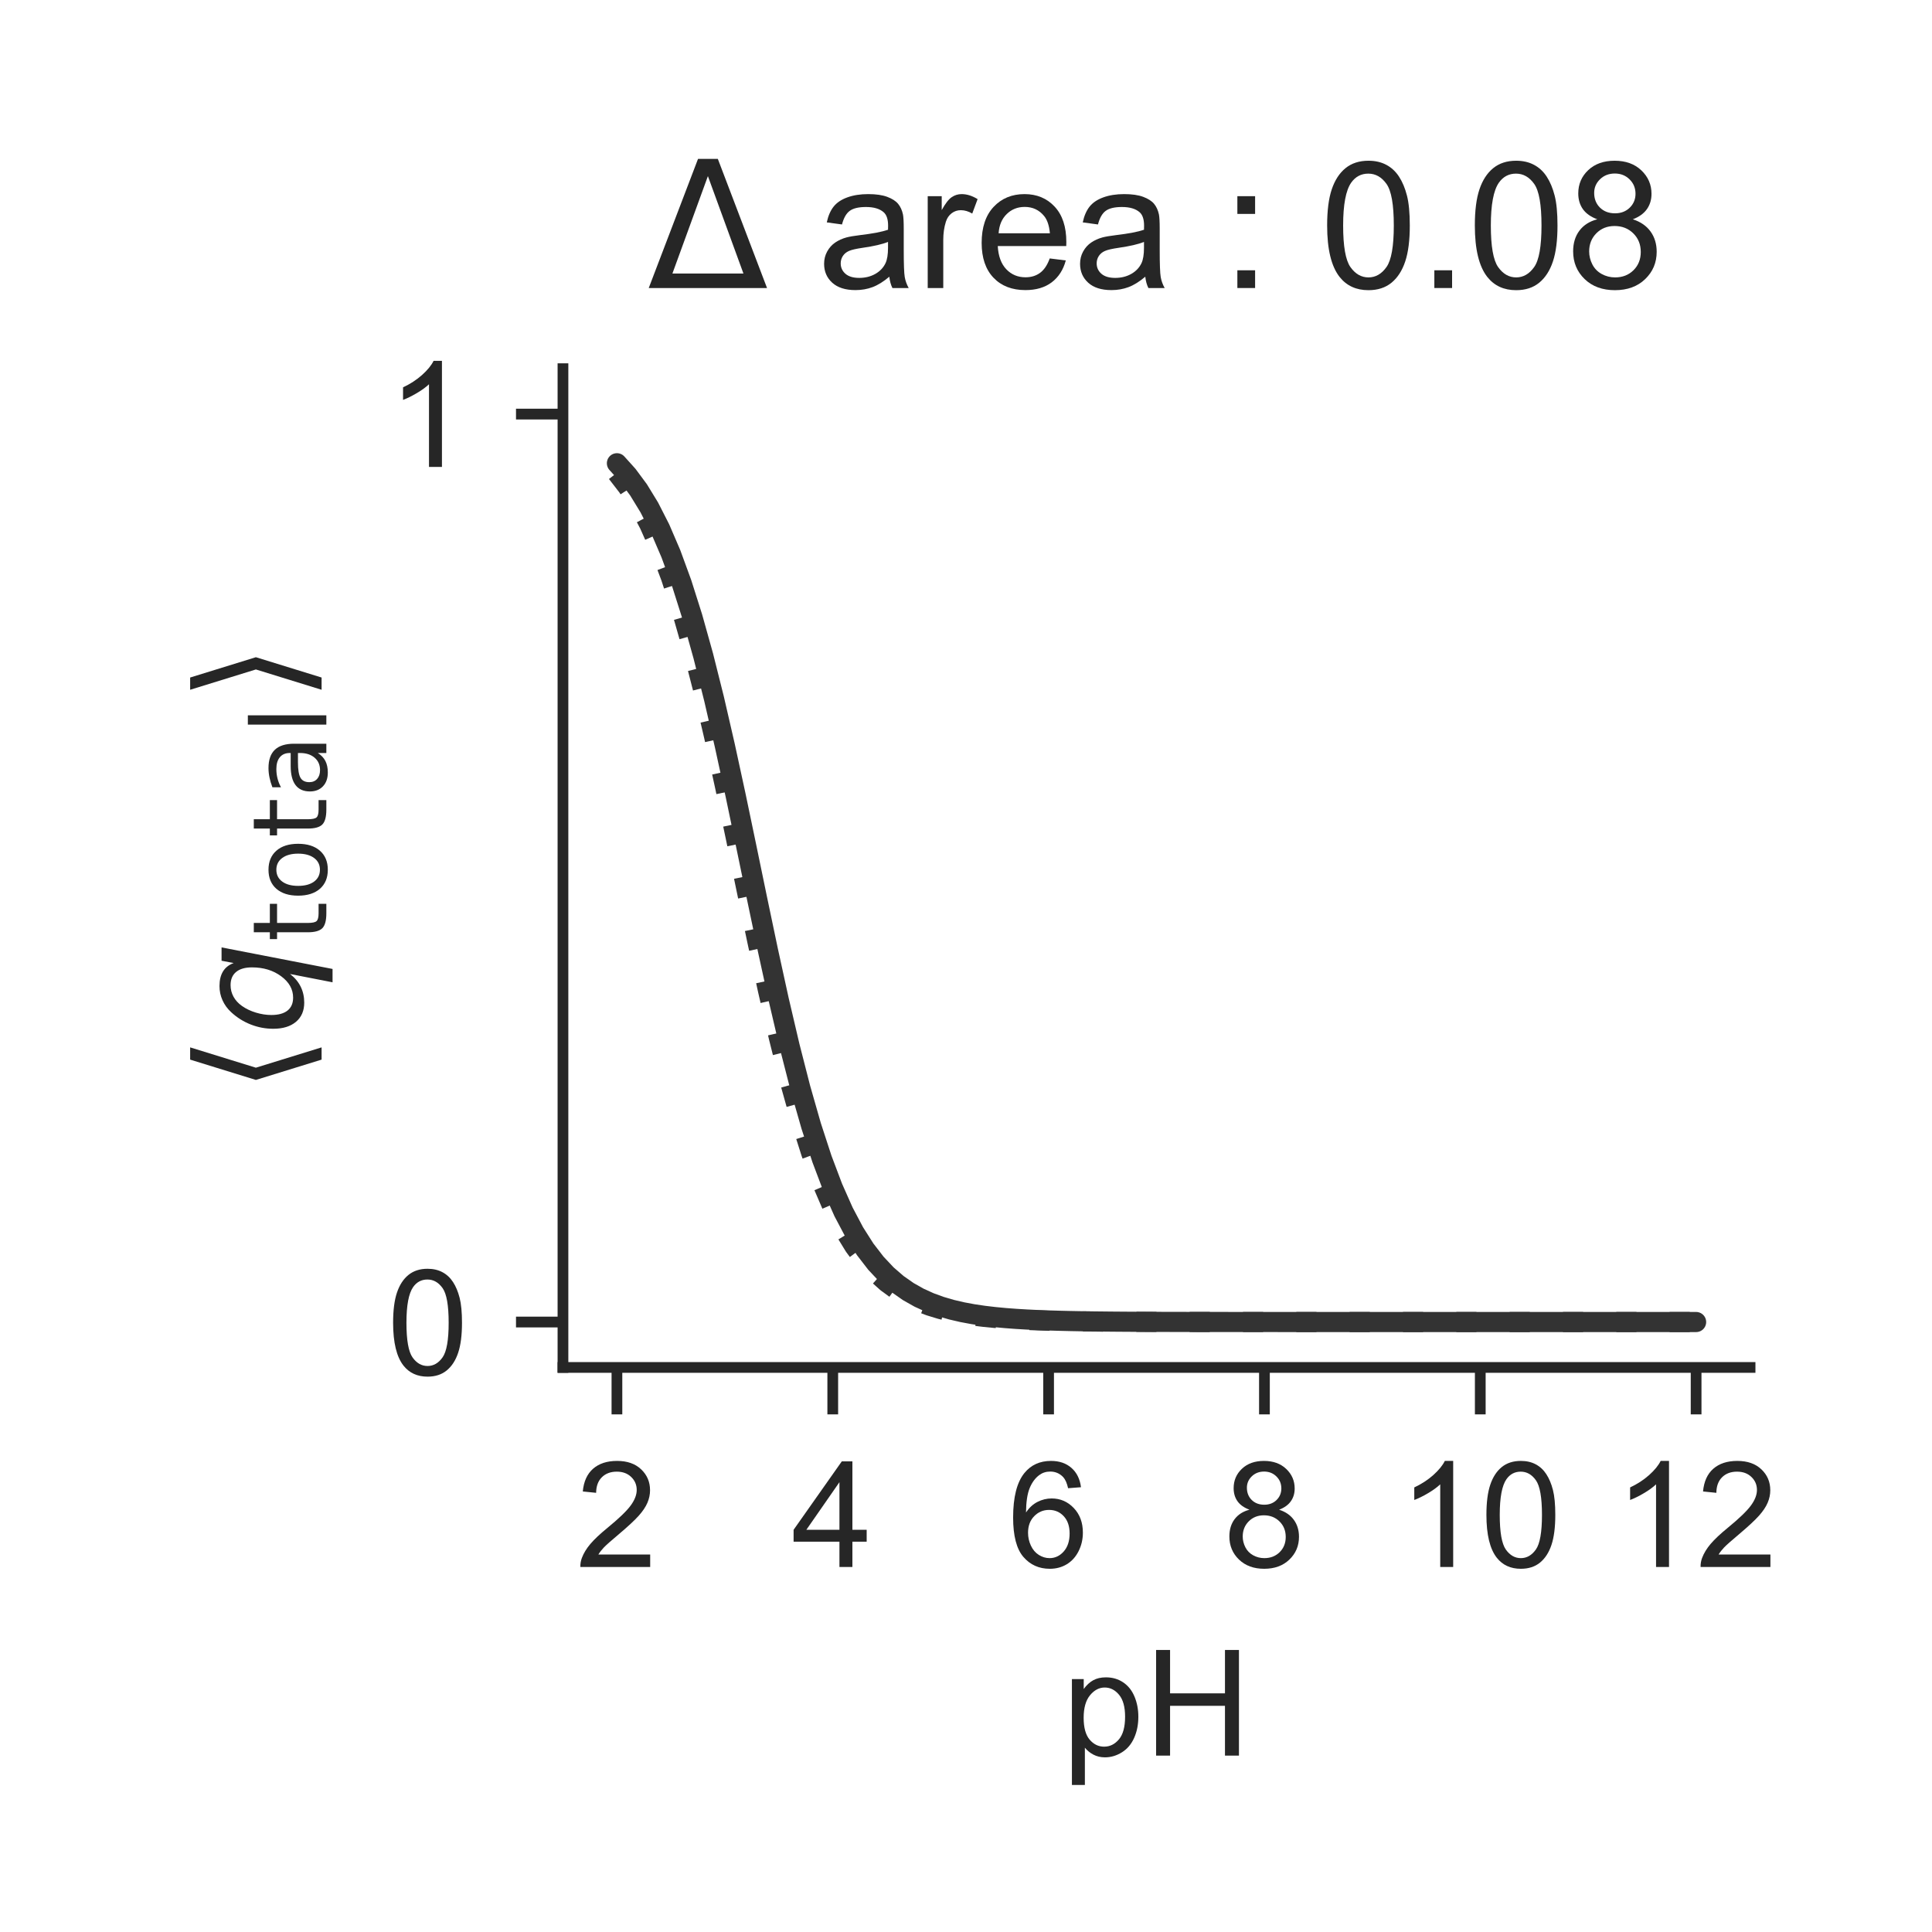 <?xml version="1.0" encoding="utf-8" standalone="no"?>
<!DOCTYPE svg PUBLIC "-//W3C//DTD SVG 1.1//EN"
  "http://www.w3.org/Graphics/SVG/1.1/DTD/svg11.dtd">
<!-- Created with matplotlib (http://matplotlib.org/) -->
<svg height="144pt" version="1.1" viewBox="0 0 144 144" width="144pt" xmlns="http://www.w3.org/2000/svg" xmlns:xlink="http://www.w3.org/1999/xlink">
 <defs>
  <style type="text/css">
*{stroke-linecap:butt;stroke-linejoin:round;}
  </style>
 </defs>
 <g id="figure_1">
  <g id="patch_1">
   <path d="M 0 144 
L 144 144 
L 144 0 
L 0 0 
z
" style="fill:#ffffff;"/>
  </g>
  <g id="axes_1">
   <g id="patch_2">
    <path d="M 41.96 101.92 
L 130.44 101.92 
L 130.44 27.48 
L 41.96 27.48 
z
" style="fill:#ffffff;"/>
   </g>
   <g id="matplotlib.axis_1">
    <g id="xtick_1">
     <g id="line2d_1">
      <defs>
       <path d="M 0 0 
L 0 3.5 
" id="m45afd26f53" style="stroke:#262626;stroke-width:0.8;"/>
      </defs>
      <g>
       <use style="fill:#262626;stroke:#262626;stroke-width:0.8;" x="45.982" xlink:href="#m45afd26f53" y="101.92"/>
      </g>
     </g>
     <g id="text_1">
      <!-- 2 -->
      <defs>
       <path d="M 50.344 8.453 
L 50.344 0 
L 3.031 0 
Q 2.938 3.172 4.047 6.109 
Q 5.859 10.938 9.828 15.625 
Q 13.812 20.312 21.344 26.469 
Q 33.016 36.031 37.109 41.625 
Q 41.219 47.219 41.219 52.203 
Q 41.219 57.422 37.469 61 
Q 33.734 64.594 27.734 64.594 
Q 21.391 64.594 17.578 60.781 
Q 13.766 56.984 13.719 50.25 
L 4.688 51.172 
Q 5.609 61.281 11.656 66.578 
Q 17.719 71.875 27.938 71.875 
Q 38.234 71.875 44.234 66.156 
Q 50.25 60.453 50.25 52 
Q 50.25 47.703 48.484 43.547 
Q 46.734 39.406 42.656 34.812 
Q 38.578 30.219 29.109 22.219 
Q 21.188 15.578 18.938 13.203 
Q 16.703 10.844 15.234 8.453 
z
" id="ArialMT-32"/>
      </defs>
      <g style="fill:#262626;" transform="translate(42.923 116.794)scale(0.11 -0.11)">
       <use xlink:href="#ArialMT-32"/>
      </g>
     </g>
    </g>
    <g id="xtick_2">
     <g id="line2d_2">
      <g>
       <use style="fill:#262626;stroke:#262626;stroke-width:0.8;" x="62.069" xlink:href="#m45afd26f53" y="101.92"/>
      </g>
     </g>
     <g id="text_2">
      <!-- 4 -->
      <defs>
       <path d="M 32.328 0 
L 32.328 17.141 
L 1.266 17.141 
L 1.266 25.203 
L 33.938 71.578 
L 41.109 71.578 
L 41.109 25.203 
L 50.781 25.203 
L 50.781 17.141 
L 41.109 17.141 
L 41.109 0 
z
M 32.328 25.203 
L 32.328 57.469 
L 9.906 25.203 
z
" id="ArialMT-34"/>
      </defs>
      <g style="fill:#262626;" transform="translate(59.011 116.794)scale(0.11 -0.11)">
       <use xlink:href="#ArialMT-34"/>
      </g>
     </g>
    </g>
    <g id="xtick_3">
     <g id="line2d_3">
      <g>
       <use style="fill:#262626;stroke:#262626;stroke-width:0.8;" x="78.156" xlink:href="#m45afd26f53" y="101.92"/>
      </g>
     </g>
     <g id="text_3">
      <!-- 6 -->
      <defs>
       <path d="M 49.75 54.047 
L 41.016 53.375 
Q 39.844 58.547 37.703 60.891 
Q 34.125 64.656 28.906 64.656 
Q 24.703 64.656 21.531 62.312 
Q 17.391 59.281 14.984 53.469 
Q 12.594 47.656 12.5 36.922 
Q 15.672 41.75 20.266 44.094 
Q 24.859 46.438 29.891 46.438 
Q 38.672 46.438 44.844 39.969 
Q 51.031 33.5 51.031 23.25 
Q 51.031 16.5 48.125 10.719 
Q 45.219 4.938 40.141 1.859 
Q 35.062 -1.219 28.609 -1.219 
Q 17.625 -1.219 10.688 6.859 
Q 3.766 14.938 3.766 33.5 
Q 3.766 54.25 11.422 63.672 
Q 18.109 71.875 29.438 71.875 
Q 37.891 71.875 43.281 67.141 
Q 48.688 62.406 49.75 54.047 
z
M 13.875 23.188 
Q 13.875 18.656 15.797 14.5 
Q 17.719 10.359 21.188 8.172 
Q 24.656 6 28.469 6 
Q 34.031 6 38.031 10.484 
Q 42.047 14.984 42.047 22.703 
Q 42.047 30.125 38.078 34.391 
Q 34.125 38.672 28.125 38.672 
Q 22.172 38.672 18.016 34.391 
Q 13.875 30.125 13.875 23.188 
z
" id="ArialMT-36"/>
      </defs>
      <g style="fill:#262626;" transform="translate(75.098 116.794)scale(0.11 -0.11)">
       <use xlink:href="#ArialMT-36"/>
      </g>
     </g>
    </g>
    <g id="xtick_4">
     <g id="line2d_4">
      <g>
       <use style="fill:#262626;stroke:#262626;stroke-width:0.8;" x="94.244" xlink:href="#m45afd26f53" y="101.92"/>
      </g>
     </g>
     <g id="text_4">
      <!-- 8 -->
      <defs>
       <path d="M 17.672 38.812 
Q 12.203 40.828 9.562 44.531 
Q 6.938 48.25 6.938 53.422 
Q 6.938 61.234 12.547 66.547 
Q 18.172 71.875 27.484 71.875 
Q 36.859 71.875 42.578 66.422 
Q 48.297 60.984 48.297 53.172 
Q 48.297 48.188 45.672 44.5 
Q 43.062 40.828 37.75 38.812 
Q 44.344 36.672 47.781 31.875 
Q 51.219 27.094 51.219 20.453 
Q 51.219 11.281 44.719 5.031 
Q 38.234 -1.219 27.641 -1.219 
Q 17.047 -1.219 10.547 5.047 
Q 4.047 11.328 4.047 20.703 
Q 4.047 27.688 7.594 32.391 
Q 11.141 37.109 17.672 38.812 
z
M 15.922 53.719 
Q 15.922 48.641 19.188 45.406 
Q 22.469 42.188 27.688 42.188 
Q 32.766 42.188 36.016 45.375 
Q 39.266 48.578 39.266 53.219 
Q 39.266 58.062 35.906 61.359 
Q 32.562 64.656 27.594 64.656 
Q 22.562 64.656 19.234 61.422 
Q 15.922 58.203 15.922 53.719 
z
M 13.094 20.656 
Q 13.094 16.891 14.875 13.375 
Q 16.656 9.859 20.172 7.922 
Q 23.688 6 27.734 6 
Q 34.031 6 38.125 10.047 
Q 42.234 14.109 42.234 20.359 
Q 42.234 26.703 38.016 30.859 
Q 33.797 35.016 27.438 35.016 
Q 21.234 35.016 17.156 30.906 
Q 13.094 26.812 13.094 20.656 
z
" id="ArialMT-38"/>
      </defs>
      <g style="fill:#262626;" transform="translate(91.185 116.794)scale(0.11 -0.11)">
       <use xlink:href="#ArialMT-38"/>
      </g>
     </g>
    </g>
    <g id="xtick_5">
     <g id="line2d_5">
      <g>
       <use style="fill:#262626;stroke:#262626;stroke-width:0.8;" x="110.331" xlink:href="#m45afd26f53" y="101.92"/>
      </g>
     </g>
     <g id="text_5">
      <!-- 10 -->
      <defs>
       <path d="M 37.25 0 
L 28.469 0 
L 28.469 56 
Q 25.297 52.984 20.141 49.953 
Q 14.984 46.922 10.891 45.406 
L 10.891 53.906 
Q 18.266 57.375 23.781 62.297 
Q 29.297 67.234 31.594 71.875 
L 37.25 71.875 
z
" id="ArialMT-31"/>
       <path d="M 4.156 35.297 
Q 4.156 48 6.766 55.734 
Q 9.375 63.484 14.516 67.672 
Q 19.672 71.875 27.484 71.875 
Q 33.25 71.875 37.594 69.547 
Q 41.938 67.234 44.766 62.859 
Q 47.609 58.5 49.219 52.219 
Q 50.828 45.953 50.828 35.297 
Q 50.828 22.703 48.234 14.969 
Q 45.656 7.234 40.5 3 
Q 35.359 -1.219 27.484 -1.219 
Q 17.141 -1.219 11.234 6.203 
Q 4.156 15.141 4.156 35.297 
z
M 13.188 35.297 
Q 13.188 17.672 17.312 11.828 
Q 21.438 6 27.484 6 
Q 33.547 6 37.672 11.859 
Q 41.797 17.719 41.797 35.297 
Q 41.797 52.984 37.672 58.781 
Q 33.547 64.594 27.391 64.594 
Q 21.344 64.594 17.719 59.469 
Q 13.188 52.938 13.188 35.297 
z
" id="ArialMT-30"/>
      </defs>
      <g style="fill:#262626;" transform="translate(104.214 116.794)scale(0.11 -0.11)">
       <use xlink:href="#ArialMT-31"/>
       <use x="55.615" xlink:href="#ArialMT-30"/>
      </g>
     </g>
    </g>
    <g id="xtick_6">
     <g id="line2d_6">
      <g>
       <use style="fill:#262626;stroke:#262626;stroke-width:0.8;" x="126.418" xlink:href="#m45afd26f53" y="101.92"/>
      </g>
     </g>
     <g id="text_6">
      <!-- 12 -->
      <g style="fill:#262626;" transform="translate(120.301 116.794)scale(0.11 -0.11)">
       <use xlink:href="#ArialMT-31"/>
       <use x="55.615" xlink:href="#ArialMT-32"/>
      </g>
     </g>
    </g>
    <g id="text_7">
     <!-- pH -->
     <defs>
      <path d="M 6.594 -19.875 
L 6.594 51.859 
L 14.594 51.859 
L 14.594 45.125 
Q 17.438 49.078 21 51.047 
Q 24.562 53.031 29.641 53.031 
Q 36.281 53.031 41.359 49.609 
Q 46.438 46.188 49.016 39.953 
Q 51.609 33.734 51.609 26.312 
Q 51.609 18.359 48.75 11.984 
Q 45.906 5.609 40.453 2.219 
Q 35.016 -1.172 29 -1.172 
Q 24.609 -1.172 21.109 0.688 
Q 17.625 2.547 15.375 5.375 
L 15.375 -19.875 
z
M 14.547 25.641 
Q 14.547 15.625 18.594 10.844 
Q 22.656 6.062 28.422 6.062 
Q 34.281 6.062 38.453 11.016 
Q 42.625 15.969 42.625 26.375 
Q 42.625 36.281 38.547 41.203 
Q 34.469 46.141 28.812 46.141 
Q 23.188 46.141 18.859 40.891 
Q 14.547 35.641 14.547 25.641 
z
" id="ArialMT-70"/>
      <path d="M 8.016 0 
L 8.016 71.578 
L 17.484 71.578 
L 17.484 42.188 
L 54.688 42.188 
L 54.688 71.578 
L 64.156 71.578 
L 64.156 0 
L 54.688 0 
L 54.688 33.734 
L 17.484 33.734 
L 17.484 0 
z
" id="ArialMT-48"/>
     </defs>
     <g style="fill:#262626;" transform="translate(79.169 130.853)scale(0.11 -0.11)">
      <use xlink:href="#ArialMT-70"/>
      <use x="55.615" xlink:href="#ArialMT-48"/>
     </g>
    </g>
   </g>
   <g id="matplotlib.axis_2">
    <g id="ytick_1">
     <g id="line2d_7">
      <defs>
       <path d="M 0 0 
L -3.5 0 
" id="m7fc7796aed" style="stroke:#262626;stroke-width:0.8;"/>
      </defs>
      <g>
       <use style="fill:#262626;stroke:#262626;stroke-width:0.8;" x="41.96" xlink:href="#m7fc7796aed" y="98.536"/>
      </g>
     </g>
     <g id="text_8">
      <!-- 0 -->
      <g style="fill:#262626;" transform="translate(28.843 102.473)scale(0.11 -0.11)">
       <use xlink:href="#ArialMT-30"/>
      </g>
     </g>
    </g>
    <g id="ytick_2">
     <g id="line2d_8">
      <g>
       <use style="fill:#262626;stroke:#262626;stroke-width:0.8;" x="41.96" xlink:href="#m7fc7796aed" y="30.864"/>
      </g>
     </g>
     <g id="text_9">
      <!-- 1 -->
      <g style="fill:#262626;" transform="translate(28.843 34.8)scale(0.11 -0.11)">
       <use xlink:href="#ArialMT-31"/>
      </g>
     </g>
    </g>
    <g id="text_10">
     <!-- $\langle q_\mathsf{total} \rangle$ -->
     <defs>
      <path d="M 8.938 31.344 
L 22.703 75.875 
L 31 75.875 
L 17.234 31.344 
L 31 -13.188 
L 22.703 -13.188 
z
" id="DejaVuSans-27e8"/>
      <path d="M 41.703 8.203 
Q 38.094 3.469 33.172 1.016 
Q 28.266 -1.422 22.312 -1.422 
Q 14.016 -1.422 9.297 4.172 
Q 4.594 9.766 4.594 19.578 
Q 4.594 27.484 7.5 34.859 
Q 10.406 42.234 15.828 48.094 
Q 19.344 51.906 23.906 53.953 
Q 28.469 56 33.5 56 
Q 39.547 56 43.453 53.609 
Q 47.359 51.219 49.125 46.391 
L 50.688 54.594 
L 59.719 54.594 
L 45.125 -20.609 
L 36.078 -20.609 
z
M 13.922 20.906 
Q 13.922 13.672 16.938 9.891 
Q 19.969 6.109 25.688 6.109 
Q 34.188 6.109 40.188 14.234 
Q 46.188 22.359 46.188 33.984 
Q 46.188 41.016 43.078 44.75 
Q 39.984 48.484 34.188 48.484 
Q 29.938 48.484 26.312 46.5 
Q 22.703 44.531 20.016 40.719 
Q 17.188 36.719 15.547 31.344 
Q 13.922 25.984 13.922 20.906 
z
" id="DejaVuSans-Oblique-71"/>
      <path d="M 18.312 70.219 
L 18.312 54.688 
L 36.812 54.688 
L 36.812 47.703 
L 18.312 47.703 
L 18.312 18.016 
Q 18.312 11.328 20.141 9.422 
Q 21.969 7.516 27.594 7.516 
L 36.812 7.516 
L 36.812 0 
L 27.594 0 
Q 17.188 0 13.234 3.875 
Q 9.281 7.766 9.281 18.016 
L 9.281 47.703 
L 2.688 47.703 
L 2.688 54.688 
L 9.281 54.688 
L 9.281 70.219 
z
" id="DejaVuSans-74"/>
      <path d="M 30.609 48.391 
Q 23.391 48.391 19.188 42.75 
Q 14.984 37.109 14.984 27.297 
Q 14.984 17.484 19.156 11.844 
Q 23.344 6.203 30.609 6.203 
Q 37.797 6.203 41.984 11.859 
Q 46.188 17.531 46.188 27.297 
Q 46.188 37.016 41.984 42.703 
Q 37.797 48.391 30.609 48.391 
z
M 30.609 56 
Q 42.328 56 49.016 48.375 
Q 55.719 40.766 55.719 27.297 
Q 55.719 13.875 49.016 6.219 
Q 42.328 -1.422 30.609 -1.422 
Q 18.844 -1.422 12.172 6.219 
Q 5.516 13.875 5.516 27.297 
Q 5.516 40.766 12.172 48.375 
Q 18.844 56 30.609 56 
z
" id="DejaVuSans-6f"/>
      <path d="M 34.281 27.484 
Q 23.391 27.484 19.188 25 
Q 14.984 22.516 14.984 16.5 
Q 14.984 11.719 18.141 8.906 
Q 21.297 6.109 26.703 6.109 
Q 34.188 6.109 38.703 11.406 
Q 43.219 16.703 43.219 25.484 
L 43.219 27.484 
z
M 52.203 31.203 
L 52.203 0 
L 43.219 0 
L 43.219 8.297 
Q 40.141 3.328 35.547 0.953 
Q 30.953 -1.422 24.312 -1.422 
Q 15.922 -1.422 10.953 3.297 
Q 6 8.016 6 15.922 
Q 6 25.141 12.172 29.828 
Q 18.359 34.516 30.609 34.516 
L 43.219 34.516 
L 43.219 35.406 
Q 43.219 41.609 39.141 45 
Q 35.062 48.391 27.688 48.391 
Q 23 48.391 18.547 47.266 
Q 14.109 46.141 10.016 43.891 
L 10.016 52.203 
Q 14.938 54.109 19.578 55.047 
Q 24.219 56 28.609 56 
Q 40.484 56 46.344 49.844 
Q 52.203 43.703 52.203 31.203 
z
" id="DejaVuSans-61"/>
      <path d="M 9.422 75.984 
L 18.406 75.984 
L 18.406 0 
L 9.422 0 
z
" id="DejaVuSans-6c"/>
      <path d="M 30.078 31.344 
L 16.312 -13.188 
L 8.016 -13.188 
L 21.781 31.344 
L 8.016 75.875 
L 16.312 75.875 
z
" id="DejaVuSans-27e9"/>
     </defs>
     <g style="fill:#262626;" transform="translate(22.533 81.475)rotate(-90)scale(0.11 -0.11)">
      <use transform="translate(0 0.125)" xlink:href="#DejaVuSans-27e8"/>
      <use transform="translate(39.014 0.125)" xlink:href="#DejaVuSans-Oblique-71"/>
      <use transform="translate(102.49 -16.281)scale(0.7)" xlink:href="#DejaVuSans-74"/>
      <use transform="translate(129.937 -16.281)scale(0.7)" xlink:href="#DejaVuSans-6f"/>
      <use transform="translate(172.764 -16.281)scale(0.7)" xlink:href="#DejaVuSans-74"/>
      <use transform="translate(200.21 -16.281)scale(0.7)" xlink:href="#DejaVuSans-61"/>
      <use transform="translate(243.105 -16.281)scale(0.7)" xlink:href="#DejaVuSans-6c"/>
      <use transform="translate(265.288 0.125)" xlink:href="#DejaVuSans-27e9"/>
     </g>
    </g>
   </g>
   <g id="PolyCollection_1">
    <defs>
     <path d="M 45.982 -108.757 
L 45.982 -108.757 
L 46.786 -107.715 
L 47.591 -106.449 
L 48.395 -104.928 
L 49.199 -103.117 
L 50.004 -100.989 
L 50.808 -98.523 
L 51.612 -95.713 
L 52.417 -92.573 
L 53.221 -89.136 
L 54.025 -85.463 
L 54.83 -81.634 
L 55.634 -77.743 
L 56.439 -73.893 
L 57.243 -70.182 
L 58.047 -66.693 
L 58.852 -63.489 
L 59.656 -60.612 
L 60.46 -58.077 
L 61.265 -55.882 
L 62.069 -54.01 
L 62.873 -52.433 
L 63.678 -51.12 
L 64.482 -50.035 
L 65.287 -49.146 
L 66.091 -48.422 
L 66.895 -47.835 
L 67.7 -47.361 
L 68.504 -46.979 
L 69.308 -46.673 
L 70.113 -46.428 
L 70.917 -46.232 
L 71.721 -46.075 
L 72.526 -45.95 
L 73.33 -45.851 
L 74.135 -45.772 
L 74.939 -45.708 
L 75.743 -45.658 
L 76.548 -45.618 
L 77.352 -45.587 
L 78.156 -45.561 
L 78.961 -45.541 
L 79.765 -45.525 
L 80.569 -45.513 
L 81.374 -45.503 
L 82.178 -45.495 
L 82.983 -45.488 
L 83.787 -45.483 
L 84.591 -45.479 
L 85.396 -45.476 
L 86.2 -45.473 
L 87.004 -45.471 
L 87.809 -45.47 
L 88.613 -45.469 
L 89.417 -45.468 
L 90.222 -45.467 
L 91.026 -45.466 
L 91.831 -45.466 
L 92.635 -45.465 
L 93.439 -45.465 
L 94.244 -45.465 
L 95.048 -45.464 
L 95.852 -45.464 
L 96.657 -45.464 
L 97.461 -45.464 
L 98.265 -45.464 
L 99.07 -45.464 
L 99.874 -45.464 
L 100.679 -45.464 
L 101.483 -45.464 
L 102.287 -45.464 
L 103.092 -45.464 
L 103.896 -45.464 
L 104.7 -45.464 
L 105.505 -45.464 
L 106.309 -45.464 
L 107.113 -45.464 
L 107.918 -45.464 
L 108.722 -45.464 
L 109.527 -45.464 
L 110.331 -45.464 
L 111.135 -45.464 
L 111.94 -45.464 
L 112.744 -45.464 
L 113.548 -45.464 
L 114.353 -45.464 
L 115.157 -45.464 
L 115.961 -45.464 
L 116.766 -45.464 
L 117.57 -45.464 
L 118.375 -45.464 
L 119.179 -45.464 
L 119.983 -45.464 
L 120.788 -45.464 
L 121.592 -45.464 
L 122.396 -45.464 
L 123.201 -45.464 
L 124.005 -45.464 
L 124.809 -45.464 
L 125.614 -45.464 
L 126.418 -45.464 
L 126.418 -45.464 
L 126.418 -45.464 
L 125.614 -45.464 
L 124.809 -45.464 
L 124.005 -45.464 
L 123.201 -45.464 
L 122.396 -45.464 
L 121.592 -45.464 
L 120.788 -45.464 
L 119.983 -45.464 
L 119.179 -45.464 
L 118.375 -45.464 
L 117.57 -45.464 
L 116.766 -45.464 
L 115.961 -45.464 
L 115.157 -45.464 
L 114.353 -45.464 
L 113.548 -45.464 
L 112.744 -45.464 
L 111.94 -45.464 
L 111.135 -45.464 
L 110.331 -45.464 
L 109.527 -45.464 
L 108.722 -45.464 
L 107.918 -45.464 
L 107.113 -45.464 
L 106.309 -45.464 
L 105.505 -45.464 
L 104.7 -45.464 
L 103.896 -45.464 
L 103.092 -45.464 
L 102.287 -45.464 
L 101.483 -45.464 
L 100.679 -45.464 
L 99.874 -45.464 
L 99.07 -45.464 
L 98.265 -45.464 
L 97.461 -45.464 
L 96.657 -45.464 
L 95.852 -45.464 
L 95.048 -45.465 
L 94.244 -45.465 
L 93.439 -45.465 
L 92.635 -45.466 
L 91.831 -45.466 
L 91.026 -45.467 
L 90.222 -45.467 
L 89.417 -45.468 
L 88.613 -45.47 
L 87.809 -45.471 
L 87.004 -45.473 
L 86.2 -45.475 
L 85.396 -45.478 
L 84.591 -45.482 
L 83.787 -45.487 
L 82.983 -45.493 
L 82.178 -45.501 
L 81.374 -45.51 
L 80.569 -45.523 
L 79.765 -45.538 
L 78.961 -45.557 
L 78.156 -45.581 
L 77.352 -45.611 
L 76.548 -45.65 
L 75.743 -45.698 
L 74.939 -45.758 
L 74.135 -45.834 
L 73.33 -45.929 
L 72.526 -46.048 
L 71.721 -46.198 
L 70.917 -46.385 
L 70.113 -46.62 
L 69.308 -46.913 
L 68.504 -47.278 
L 67.7 -47.732 
L 66.895 -48.295 
L 66.091 -48.99 
L 65.287 -49.844 
L 64.482 -50.887 
L 63.678 -52.152 
L 62.873 -53.674 
L 62.069 -55.485 
L 61.265 -57.614 
L 60.46 -60.081 
L 59.656 -62.891 
L 58.852 -66.032 
L 58.047 -69.469 
L 57.243 -73.142 
L 56.439 -76.972 
L 55.634 -80.863 
L 54.83 -84.713 
L 54.025 -88.425 
L 53.221 -91.914 
L 52.417 -95.117 
L 51.612 -97.995 
L 50.808 -100.53 
L 50.004 -102.726 
L 49.199 -104.599 
L 48.395 -106.177 
L 47.591 -107.492 
L 46.786 -108.579 
L 45.982 -109.472 
z
" id="mc7e328484f" style="stroke:#ffffff;stroke-opacity:0.7;"/>
    </defs>
    <g clip-path="url(#p83d209dcce)">
     <use style="fill:#591e71;fill-opacity:0.7;stroke:#ffffff;stroke-opacity:0.7;" x="0" xlink:href="#mc7e328484f" y="144"/>
    </g>
   </g>
   <g id="line2d_9">
    <path clip-path="url(#p83d209dcce)" d="M 45.982 35.243 
L 46.786 36.285 
L 47.591 37.551 
L 48.395 39.072 
L 49.199 40.883 
L 50.004 43.011 
L 50.808 45.477 
L 51.612 48.287 
L 52.417 51.427 
L 53.221 54.864 
L 54.025 58.537 
L 54.83 62.366 
L 55.634 66.257 
L 56.439 70.107 
L 57.243 73.818 
L 58.047 77.307 
L 58.852 80.511 
L 59.656 83.388 
L 60.46 85.923 
L 61.265 88.118 
L 62.069 89.99 
L 62.873 91.567 
L 63.678 92.88 
L 64.482 93.965 
L 65.287 94.854 
L 66.091 95.578 
L 66.895 96.165 
L 67.7 96.639 
L 68.504 97.021 
L 69.308 97.327 
L 70.113 97.572 
L 70.917 97.768 
L 71.721 97.925 
L 72.526 98.05 
L 73.33 98.149 
L 74.135 98.228 
L 74.939 98.292 
L 75.743 98.342 
L 76.548 98.382 
L 77.352 98.413 
L 78.156 98.439 
L 78.961 98.459 
L 79.765 98.475 
L 80.569 98.487 
L 81.374 98.497 
L 82.178 98.505 
L 82.983 98.512 
L 83.787 98.517 
L 84.591 98.521 
L 85.396 98.524 
L 86.2 98.527 
L 87.004 98.529 
L 87.809 98.53 
L 88.613 98.531 
L 89.417 98.532 
L 90.222 98.533 
L 91.026 98.534 
L 91.831 98.534 
L 92.635 98.535 
L 93.439 98.535 
L 94.244 98.535 
L 95.048 98.536 
L 95.852 98.536 
L 96.657 98.536 
L 97.461 98.536 
L 98.265 98.536 
L 99.07 98.536 
L 99.874 98.536 
L 100.679 98.536 
L 101.483 98.536 
L 102.287 98.536 
L 103.092 98.536 
L 103.896 98.536 
L 104.7 98.536 
L 105.505 98.536 
L 106.309 98.536 
L 107.113 98.536 
L 107.918 98.536 
L 108.722 98.536 
L 109.527 98.536 
L 110.331 98.536 
L 111.135 98.536 
L 111.94 98.536 
L 112.744 98.536 
L 113.548 98.536 
L 114.353 98.536 
L 115.157 98.536 
L 115.961 98.536 
L 116.766 98.536 
L 117.57 98.536 
L 118.375 98.536 
L 119.179 98.536 
L 119.983 98.536 
L 120.788 98.536 
L 121.592 98.536 
L 122.396 98.536 
L 123.201 98.536 
L 124.005 98.536 
L 124.809 98.536 
L 125.614 98.536 
L 126.418 98.536 
" style="fill:none;stroke:#333333;stroke-dasharray:1.5,2.475;stroke-dashoffset:0;stroke-width:1.5;"/>
   </g>
   <g id="line2d_10">
    <path clip-path="url(#p83d209dcce)" d="M 45.982 34.528 
L 46.786 35.421 
L 47.591 36.508 
L 48.395 37.823 
L 49.199 39.401 
L 50.004 41.274 
L 50.808 43.47 
L 51.612 46.005 
L 52.417 48.883 
L 53.221 52.086 
L 54.025 55.575 
L 54.83 59.287 
L 55.634 63.137 
L 56.439 67.028 
L 57.243 70.858 
L 58.047 74.531 
L 58.852 77.968 
L 59.656 81.109 
L 60.46 83.919 
L 61.265 86.386 
L 62.069 88.515 
L 62.873 90.326 
L 63.678 91.848 
L 64.482 93.113 
L 65.287 94.156 
L 66.091 95.01 
L 66.895 95.705 
L 67.7 96.268 
L 68.504 96.722 
L 69.308 97.087 
L 70.113 97.38 
L 70.917 97.615 
L 71.721 97.802 
L 72.526 97.952 
L 73.33 98.071 
L 74.135 98.166 
L 74.939 98.242 
L 75.743 98.302 
L 76.548 98.35 
L 77.352 98.389 
L 78.156 98.419 
L 78.961 98.443 
L 79.765 98.462 
L 80.569 98.477 
L 81.374 98.49 
L 82.178 98.499 
L 82.983 98.507 
L 83.787 98.513 
L 84.591 98.518 
L 85.396 98.522 
L 86.2 98.525 
L 87.004 98.527 
L 87.809 98.529 
L 88.613 98.53 
L 89.417 98.532 
L 90.222 98.533 
L 91.026 98.533 
L 91.831 98.534 
L 92.635 98.534 
L 93.439 98.535 
L 94.244 98.535 
L 95.048 98.535 
L 95.852 98.536 
L 96.657 98.536 
L 97.461 98.536 
L 98.265 98.536 
L 99.07 98.536 
L 99.874 98.536 
L 100.679 98.536 
L 101.483 98.536 
L 102.287 98.536 
L 103.092 98.536 
L 103.896 98.536 
L 104.7 98.536 
L 105.505 98.536 
L 106.309 98.536 
L 107.113 98.536 
L 107.918 98.536 
L 108.722 98.536 
L 109.527 98.536 
L 110.331 98.536 
L 111.135 98.536 
L 111.94 98.536 
L 112.744 98.536 
L 113.548 98.536 
L 114.353 98.536 
L 115.157 98.536 
L 115.961 98.536 
L 116.766 98.536 
L 117.57 98.536 
L 118.375 98.536 
L 119.179 98.536 
L 119.983 98.536 
L 120.788 98.536 
L 121.592 98.536 
L 122.396 98.536 
L 123.201 98.536 
L 124.005 98.536 
L 124.809 98.536 
L 125.614 98.536 
L 126.418 98.536 
" style="fill:none;stroke:#333333;stroke-linecap:round;stroke-width:1.5;"/>
   </g>
   <g id="patch_3">
    <path d="M 41.96 101.92 
L 41.96 27.48 
" style="fill:none;stroke:#262626;stroke-linecap:square;stroke-linejoin:miter;stroke-width:0.8;"/>
   </g>
   <g id="patch_4">
    <path d="M 41.96 101.92 
L 130.44 101.92 
" style="fill:none;stroke:#262626;stroke-linecap:square;stroke-linejoin:miter;stroke-width:0.8;"/>
   </g>
   <g id="text_11">
    <!-- $\Delta$ area : 0.08 -->
    <defs>
     <path d="M 34.188 63.188 
L 14.156 8.203 
L 54.25 8.203 
z
M 0.781 0 
L 28.609 72.906 
L 39.797 72.906 
L 67.578 0 
z
" id="DejaVuSans-394"/>
     <path id="ArialMT-20"/>
     <path d="M 40.438 6.391 
Q 35.547 2.25 31.031 0.531 
Q 26.516 -1.172 21.344 -1.172 
Q 12.797 -1.172 8.203 3 
Q 3.609 7.172 3.609 13.672 
Q 3.609 17.484 5.344 20.625 
Q 7.078 23.781 9.891 25.688 
Q 12.703 27.594 16.219 28.562 
Q 18.797 29.25 24.031 29.891 
Q 34.672 31.156 39.703 32.906 
Q 39.75 34.719 39.75 35.203 
Q 39.75 40.578 37.25 42.781 
Q 33.891 45.75 27.25 45.75 
Q 21.047 45.75 18.094 43.578 
Q 15.141 41.406 13.719 35.891 
L 5.125 37.062 
Q 6.297 42.578 8.984 45.969 
Q 11.672 49.359 16.75 51.188 
Q 21.828 53.031 28.516 53.031 
Q 35.156 53.031 39.297 51.469 
Q 43.453 49.906 45.406 47.531 
Q 47.359 45.172 48.141 41.547 
Q 48.578 39.312 48.578 33.453 
L 48.578 21.734 
Q 48.578 9.469 49.141 6.219 
Q 49.703 2.984 51.375 0 
L 42.188 0 
Q 40.828 2.734 40.438 6.391 
z
M 39.703 26.031 
Q 34.906 24.078 25.344 22.703 
Q 19.922 21.922 17.672 20.938 
Q 15.438 19.969 14.203 18.094 
Q 12.984 16.219 12.984 13.922 
Q 12.984 10.406 15.641 8.062 
Q 18.312 5.719 23.438 5.719 
Q 28.516 5.719 32.469 7.938 
Q 36.422 10.156 38.281 14.016 
Q 39.703 17 39.703 22.797 
z
" id="ArialMT-61"/>
     <path d="M 6.5 0 
L 6.5 51.859 
L 14.406 51.859 
L 14.406 44 
Q 17.438 49.516 20 51.266 
Q 22.562 53.031 25.641 53.031 
Q 30.078 53.031 34.672 50.203 
L 31.641 42.047 
Q 28.422 43.953 25.203 43.953 
Q 22.312 43.953 20.016 42.219 
Q 17.719 40.484 16.75 37.406 
Q 15.281 32.719 15.281 27.156 
L 15.281 0 
z
" id="ArialMT-72"/>
     <path d="M 42.094 16.703 
L 51.172 15.578 
Q 49.031 7.625 43.219 3.219 
Q 37.406 -1.172 28.375 -1.172 
Q 17 -1.172 10.328 5.828 
Q 3.656 12.844 3.656 25.484 
Q 3.656 38.578 10.391 45.797 
Q 17.141 53.031 27.875 53.031 
Q 38.281 53.031 44.875 45.953 
Q 51.469 38.875 51.469 26.031 
Q 51.469 25.25 51.422 23.688 
L 12.75 23.688 
Q 13.234 15.141 17.578 10.594 
Q 21.922 6.062 28.422 6.062 
Q 33.25 6.062 36.672 8.594 
Q 40.094 11.141 42.094 16.703 
z
M 13.234 30.906 
L 42.188 30.906 
Q 41.609 37.453 38.875 40.719 
Q 34.672 45.797 27.984 45.797 
Q 21.922 45.797 17.797 41.75 
Q 13.672 37.703 13.234 30.906 
z
" id="ArialMT-65"/>
     <path d="M 9.031 41.844 
L 9.031 51.859 
L 19.047 51.859 
L 19.047 41.844 
z
M 9.031 0 
L 9.031 10.016 
L 19.047 10.016 
L 19.047 0 
z
" id="ArialMT-3a"/>
     <path d="M 9.078 0 
L 9.078 10.016 
L 19.094 10.016 
L 19.094 0 
z
" id="ArialMT-2e"/>
    </defs>
    <g style="fill:#262626;" transform="translate(48.25 21.48)scale(0.132 -0.132)">
     <use transform="translate(0 0.094)" xlink:href="#DejaVuSans-394"/>
     <use transform="translate(68.408 0.094)" xlink:href="#ArialMT-20"/>
     <use transform="translate(96.191 0.094)" xlink:href="#ArialMT-61"/>
     <use transform="translate(151.807 0.094)" xlink:href="#ArialMT-72"/>
     <use transform="translate(185.107 0.094)" xlink:href="#ArialMT-65"/>
     <use transform="translate(240.723 0.094)" xlink:href="#ArialMT-61"/>
     <use transform="translate(296.338 0.094)" xlink:href="#ArialMT-20"/>
     <use transform="translate(324.121 0.094)" xlink:href="#ArialMT-3a"/>
     <use transform="translate(351.904 0.094)" xlink:href="#ArialMT-20"/>
     <use transform="translate(379.688 0.094)" xlink:href="#ArialMT-30"/>
     <use transform="translate(435.303 0.094)" xlink:href="#ArialMT-2e"/>
     <use transform="translate(463.086 0.094)" xlink:href="#ArialMT-30"/>
     <use transform="translate(518.701 0.094)" xlink:href="#ArialMT-38"/>
    </g>
   </g>
  </g>
 </g>
 <defs>
  <clipPath id="p83d209dcce">
   <rect height="74.44" width="88.48" x="41.96" y="27.48"/>
  </clipPath>
 </defs>
</svg>
